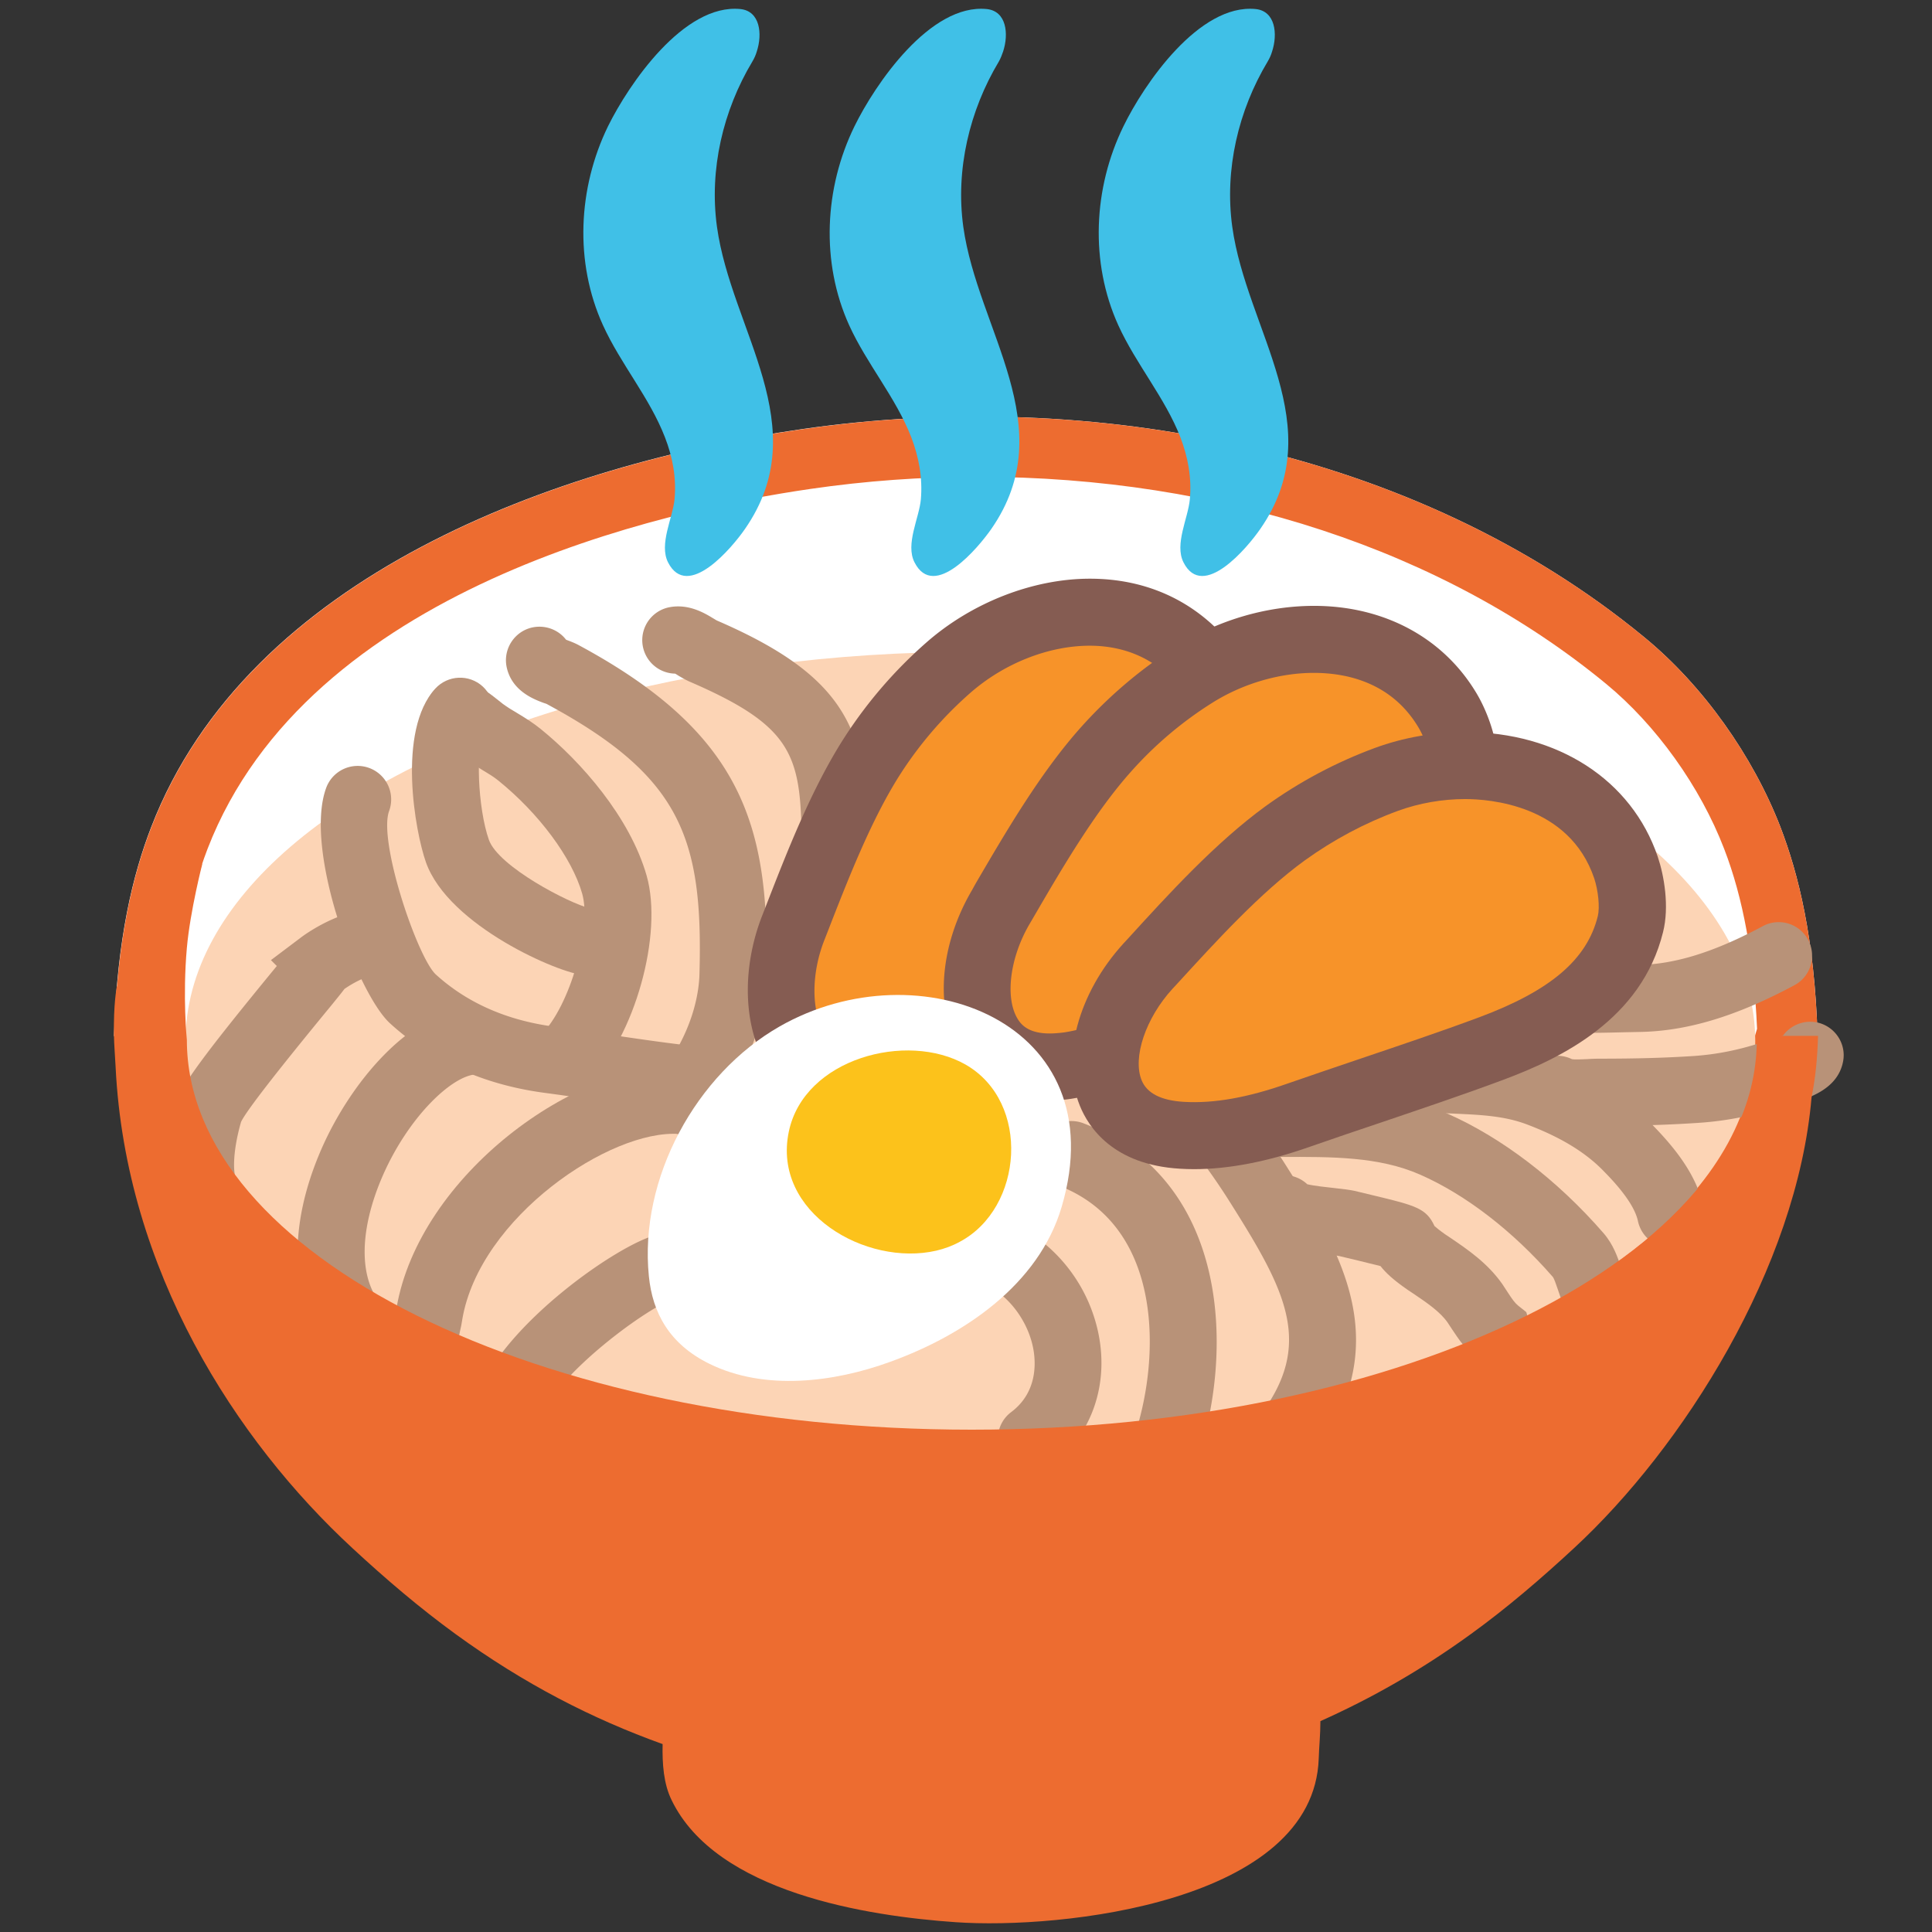 <svg xmlns="http://www.w3.org/2000/svg" width="3em" height="3em" viewBox="0 0 128 128"><rect x="0" y="0" width="128" height="128" fill="#333333" stroke="none"/><path fill="#fff" d="M120.42 68.62c-.21-6.46-1.26-10.69-2.46-13.82c-1.82-4.71-5.13-9.39-9.02-12.58C93.71 29.68 72.3 25.66 53.13 28.43c-16.2 2.34-36.67 9.67-43.11 26.36c-1.21 3.13-2.26 7.37-2.47 13.82c0 0 15.54 40.35 59.08 40.35c43.55.01 53.79-40.34 53.79-40.34"/><path fill="#ed6c30" d="M64.78 31.59c16.1 0 30.88 4.87 41.62 13.71c3.32 2.73 6.25 6.82 7.83 10.94c1.26 3.26 1.97 7.17 2.18 11.92c-1.37 4.71-12.08 36.82-49.77 36.82c-37.56 0-52.75-31.68-55.06-37.07c.22-4.64.94-8.46 2.17-11.67c6.67-17.27 30.16-22.43 39.96-23.85c3.64-.53 7.35-.8 11.07-.8m0-3.99c-3.93 0-7.83.28-11.64.84c-16.2 2.34-36.67 9.67-43.11 26.36c-1.21 3.13-2.26 7.37-2.47 13.82c0 0 15.54 40.35 59.08 40.35s53.78-40.35 53.78-40.35c-.21-6.46-1.26-10.69-2.46-13.82c-1.82-4.71-5.13-9.39-9.02-12.58C96.75 32.18 80.58 27.6 64.78 27.6"/><ellipse cx="64.29" cy="68.99" fill="#fcd4b5" rx="52" ry="25.8"/><defs><ellipse id="" cx="64.38" cy="68.9" rx="52" ry="25.82"/></defs><clipPath id=""><use href="#"/></clipPath><g fill="#b89278" clip-path="url(#)"><path d="M28.03 92.46c-1.14 0-2.11-.88-2.21-2.04c-.09-1.07.12-2.14.31-3.07l.14-.69c1.5-8.78 12.01-16.44 19.04-15.96c1.23.08 2.15 1.14 2.06 2.36c-.08 1.23-1.15 2.13-2.37 2.07c-4.55-.33-13.22 5.52-14.37 12.27c-.04.27-.09.54-.16.82c-.13.65-.28 1.38-.24 1.82c.1 1.22-.8 2.3-2.03 2.4c-.04.02-.1.02-.17.02"/><path d="M23.52 90.02c-.64 0-1.27-.28-1.71-.81c-2.6-3.12-2.78-7.88-.52-13.07c1.9-4.36 5.84-9.16 10-9.39c1.24-.05 2.27.87 2.34 2.09a2.21 2.21 0 0 1-2.09 2.34c-1.61.09-4.48 2.82-6.19 6.73c-1.54 3.54-1.59 6.71-.13 8.46c.78.94.65 2.34-.29 3.12c-.41.36-.92.53-1.41.53m-9.38-8.09c-.54 0-1.08-.19-1.51-.58c-2.18-1.94-1.69-5.64-.88-8.41c.28-.97 1.35-2.57 6.59-8.94l-.39-.39l2.03-1.53c.56-.42 2.6-1.74 4.33-1.75c1.22.02 2.2 1.02 2.18 2.25a2.226 2.226 0 0 1-2.21 2.19h-.04c-.16.03-.82.33-1.42.75c-.23.31-.5.63-.77.97c-3.69 4.48-5.74 7.12-6.08 7.84c-.62 2.17-.49 3.49-.33 3.76c.91.82.97 2.19.16 3.1c-.45.49-1.05.74-1.66.74"/><path d="M44.99 73.63c-.09 0-.18 0-.27-.01c-1.79-.21-3.58-.48-5.37-.75c-1.12-.17-2.25-.33-3.37-.48c-4-.55-7.41-2.1-10.15-4.6c-2.15-1.98-5.72-11.5-4.22-15.59a2.22 2.22 0 1 1 4.17 1.53c-.73 1.98 1.82 9.55 3.06 10.8c2.04 1.87 4.65 3.04 7.74 3.47c1.14.16 2.28.32 3.41.49c1.75.26 3.5.52 5.24.73c1.22.14 2.09 1.25 1.95 2.46a2.21 2.21 0 0 1-2.19 1.95"/><path d="M38.77 64.59h-.12c-1.53-.08-8.93-3.23-10.43-7.46c-.71-2-1.94-8.71.62-11.51c.83-.9 2.23-.97 3.14-.14c.9.83.97 2.23.14 3.13c-.64.79-.47 4.93.27 7.03c.63 1.78 5.34 4.22 6.7 4.54c1.23.06 2.06 1.1 2 2.32c-.06 1.19-1.14 2.09-2.32 2.09"/><path d="M37.45 72.31c-.57 0-1.14-.22-1.57-.65c-.86-.87-.86-2.27 0-3.14c1.87-1.86 3.35-7 2.69-9.32c-.68-2.37-2.86-5.31-5.56-7.49c-.32-.26-.69-.48-1.06-.7c-.44-.27-.88-.55-1.3-.85l-.38-.3c-.2-.16-.49-.39-.6-.42c-1.14-.4-1.81-1.65-1.44-2.79c.36-1.15 1.53-1.81 2.69-1.46c.93.27 1.6.81 2.1 1.21l.29.23c.3.22.62.42.95.61c.53.32 1.06.65 1.54 1.04c2.68 2.16 5.93 5.85 7.04 9.73s-.79 10.66-3.82 13.68c-.44.41-1.01.62-1.57.62"/><path d="M45.17 75.14c-.5 0-1-.16-1.42-.51a2.22 2.22 0 0 1-.29-3.12c2.5-3.01 2.85-5.85 2.88-6.94c.26-9.08-1.24-13.15-10.14-17.94l-.18-.06c-.65-.24-2.14-.8-2.46-2.41c-.23-1.2.56-2.37 1.76-2.6c.85-.16 1.69.18 2.18.82c.03.01.05.02.07.03c.28.1.54.21.73.31c10.9 5.86 12.75 12 12.46 21.98c-.05 1.92-.64 5.73-3.91 9.65c-.42.52-1.05.79-1.68.79"/><path d="M55.33 58.76c-1.22 0-2.22-1-2.22-2.22c0-6.34-.31-8.29-7.33-11.34c-.25-.1-.51-.25-.79-.41c-.08-.05-.17-.11-.26-.16a2.22 2.22 0 0 1-.32-4.41c1.23-.21 2.24.38 2.83.74c.11.06.2.13.3.17c9.05 3.92 9.99 7.7 9.99 15.4c.02 1.23-.97 2.23-2.2 2.23M33.68 95.48c-.25 0-.52-.04-.77-.14a2.214 2.214 0 0 1-1.31-2.85c1.77-4.79 9.43-10.09 11.89-10.67c.15-.03.39-.08.66-.13c.24-.04.72-.12 1.01-.19c.66-.5 1.59-.6 2.37-.18c1.08.58 1.49 1.92.92 3c-.67 1.25-2.13 1.5-3.54 1.74c-.17.03-.3.05-.4.07c-1.4.38-7.6 4.8-8.74 7.88a2.22 2.22 0 0 1-2.09 1.47m34.65 2.07c-.67 0-1.34-.31-1.77-.89a2.21 2.21 0 0 1 .44-3.11c1.88-1.42 1.61-3.6 1.4-4.46c-.42-1.79-1.94-4.06-4.8-4.58a2.21 2.21 0 0 1-1.79-2.57a2.21 2.21 0 0 1 2.58-1.79c4.09.74 7.36 3.84 8.32 7.91c.83 3.53-.33 6.99-3.05 9.04c-.4.3-.87.45-1.33.45"/><path d="M77.18 98.3c-.23 0-.49-.04-.72-.13a2.205 2.205 0 0 1-1.37-2.82c1.83-5.28 2.03-14.1-4.92-16.79a2.21 2.21 0 0 1-1.26-2.87a2.224 2.224 0 0 1 2.87-1.27c9.88 3.82 9.91 15.48 7.52 22.38c-.34.92-1.2 1.5-2.12 1.5"/><path d="M85.09 97.55a2.226 2.226 0 0 1-1.75-3.59c3.79-4.86 1.87-8.41-1.83-14.28c-1.51-2.4-3.12-4.46-4.78-6.15c-.86-.88-.85-2.28.02-3.14c.88-.86 2.28-.85 3.14.02c1.88 1.92 3.69 4.24 5.37 6.9c3.49 5.53 7.45 11.81 1.58 19.37c-.44.57-1.09.87-1.75.87"/><path d="m100.01 90.74l-1.38-.2c-.81-.15-1.44-.72-1.7-1.45c-.29-.36-.52-.71-.74-1.04l-.29-.44c-.49-.7-1.35-1.29-2.27-1.91l-.39-.26c-.91-.63-1.43-1.11-1.78-1.56c-.32-.08-.78-.19-1.46-.36l-1.3-.31c-.15-.03-.44-.05-.76-.09c-2.07-.21-4.2-.43-4.92-2.23c-.45-1.14.1-2.43 1.25-2.88c.82-.33 1.74-.12 2.34.45c.46.11 1.33.2 1.78.25c.59.06 1.09.13 1.36.19l1.29.31c2.74.66 3.46.84 4 2.02c.09.08.3.26.71.55l.36.24c1.15.78 2.45 1.67 3.42 3.05l.36.55c.3.46.47.7.69.88l.54.43l.55 1.85z"/><path d="M106.02 88.33c-.61 0-1.21-.24-1.65-.72c-.67-.73-.96-1.57-1.18-2.24c-.09-.27-.23-.68-.32-.78c-2.64-3.03-5.76-5.44-8.79-6.77c-2.73-1.2-5.85-1.18-9.16-1.17h-1.14c-1.22 0-2.21-1-2.21-2.22c0-1.23.99-2.21 2.22-2.21h1.11c3.64-.01 7.38-.03 10.97 1.55c3.62 1.59 7.3 4.4 10.36 7.92c.67.77.96 1.65 1.17 2.28c.08.23.19.57.26.67c.83.9.77 2.28-.13 3.12c-.44.37-.98.57-1.51.57"/><path d="M110.7 82.67a2.24 2.24 0 0 1-2.18-1.76c-.27-1.31-1.85-2.89-2.36-3.41c-1.21-1.22-2.86-2.2-5.04-3.02c-1.48-.55-3.01-.62-4.79-.7l-1.23-.06c-.71-.04-1.48.08-2.3.2c-.91.14-1.86.3-2.87.26a2.215 2.215 0 0 1-2.17-2.27c.03-1.23 1.07-2.18 2.27-2.17c.64.01 1.34-.1 2.09-.21c.96-.16 2.06-.33 3.25-.25l1.17.06c1.97.09 4 .19 6.13.98c2.79 1.04 4.97 2.36 6.64 4.04c1.4 1.41 3.08 3.33 3.55 5.62c.26 1.2-.52 2.38-1.71 2.63c-.15.04-.31.06-.45.06m-5.53-14.24c-1.63 0-3.28-.07-4.91-.33c-.83-.13-1.64-.34-2.44-.55c-.5-.13-.99-.26-1.51-.37a2.22 2.22 0 0 1 .89-4.35c.58.12 1.17.27 1.75.42c.66.17 1.31.35 1.99.46c2.08.33 4.36.28 6.56.24l1.04-.02c2.44-.04 5.06-.86 8.25-2.57c1.08-.58 2.42-.18 3 .9s.18 2.43-.9 3.01c-3.84 2.06-7.11 3.05-10.28 3.1l-1.01.02c-.8.02-1.61.04-2.43.04"/><path d="M104.49 74.63c-.73 0-1.55-.09-2.33-.49a2.223 2.223 0 0 1-.97-2.98a2.22 2.22 0 0 1 2.95-.99c.19.04.69.01 1.01 0q.435-.03.84-.03c2.51 0 4.45-.06 6.27-.18c1.54-.11 3.09-.42 4.71-.98l.42-.13c.17-.05.51-.15.74-.24a2.24 2.24 0 0 1 2.21-.88c1.2.23 2 1.39 1.77 2.59c-.35 1.86-2.3 2.44-3.46 2.79l-.25.08c-2 .68-3.91 1.07-5.84 1.2c-1.94.13-3.96.2-6.57.2c-.18 0-.38.01-.57.02c-.3 0-.6.02-.93.02"/></g><path fill="#f79329" d="M65.41 67.1c-2.05 1.74-4.33 3.26-6.74 4.03c-6.36 2.04-8.16-4.42-6.13-9.65c1.45-3.74 3.12-8.13 5.29-11.49c1.38-2.13 3.06-4.06 4.97-5.75c4.67-4.1 12.48-5.56 16.91-.29c.71.86 1.49 2.25 1.63 3.4c.58 4.57-2.43 8.17-5.63 11.02c-3.35 2.99-6.88 5.82-10.3 8.73"/><path fill="#855c52" d="M56.44 73.73c-2.27 0-4.2-1-5.43-2.81c-1.74-2.55-1.95-6.57-.52-10.24l.18-.46c1.46-3.76 3.11-8.02 5.32-11.43a30 30 0 0 1 5.37-6.21c3.02-2.66 7.08-4.24 10.85-4.24c3.73 0 6.91 1.46 9.22 4.2c.84 1.01 1.91 2.8 2.14 4.53c.75 5.89-3.27 10.22-6.36 12.96c-2.09 1.86-4.26 3.67-6.43 5.47c-1.31 1.09-2.62 2.18-3.91 3.28c-2.6 2.21-5.05 3.67-7.5 4.46c-1.04.33-2.02.49-2.93.49M72.2 42.78c-2.73 0-5.69 1.17-7.93 3.14a25.5 25.5 0 0 0-4.57 5.29c-1.96 3.03-3.52 7.06-4.91 10.63l-.18.46c-.89 2.27-.86 4.8.05 6.13c.65.95 1.74 1.11 3.33.6c1.86-.59 3.87-1.81 5.98-3.6c1.3-1.11 2.63-2.21 3.96-3.32c2.12-1.77 4.26-3.54 6.32-5.37c3.76-3.35 5.27-6.14 4.9-9.08c-.07-.58-.58-1.59-1.14-2.24c-1.8-2.19-4.16-2.64-5.81-2.64"/><path fill="#f79329" d="M78.13 67.66c-2.29 1.4-4.78 2.54-7.28 2.93c-6.61 1.01-7.37-5.65-4.54-10.49c2.02-3.47 4.36-7.54 7.03-10.51a28 28 0 0 1 5.81-4.91c5.26-3.31 13.2-3.54 16.75 2.37c.58.96 1.12 2.45 1.08 3.61c-.15 4.6-3.69 7.69-7.29 9.99c-3.79 2.43-7.73 4.68-11.56 7.01"/><path fill="#855c52" d="M69.56 72.9c-2.67 0-4.8-1.15-6.01-3.25c-1.62-2.83-1.3-7.02.85-10.68l.22-.4c2.04-3.49 4.34-7.44 7.07-10.47c1.84-2.04 3.95-3.83 6.28-5.29c2.72-1.72 5.95-2.67 9.09-2.67c4.63 0 8.55 2.1 10.75 5.77c.68 1.13 1.45 3.06 1.4 4.81c-.19 5.94-4.84 9.58-8.32 11.8c-2.39 1.53-4.85 2.99-7.31 4.45c-1.43.85-2.87 1.71-4.29 2.57c-2.86 1.75-5.59 2.83-8.1 3.22c-.58.11-1.13.14-1.63.14m17.48-28.32c-2.28 0-4.72.72-6.72 1.98a25 25 0 0 0-5.34 4.51c-2.42 2.69-4.61 6.44-6.53 9.74l-.24.41c-1.29 2.2-1.63 4.82-.82 6.23c.25.44.75 1.02 2.16 1.02c.3 0 .62-.03.95-.07c1.93-.3 4.11-1.19 6.46-2.63c1.44-.88 2.88-1.74 4.34-2.6c2.41-1.43 4.83-2.87 7.18-4.37c4.23-2.71 6.17-5.24 6.27-8.2c.02-.58-.33-1.66-.77-2.4c-1.78-2.99-4.76-3.62-6.94-3.62"/><path fill="#f79329" d="M86.04 73.89c-2.54.89-5.21 1.48-7.74 1.33c-6.67-.4-6.01-7.06-2.24-11.21c2.71-2.96 5.85-6.45 9.09-8.8c2.06-1.49 4.32-2.69 6.71-3.57c5.83-2.13 13.65-.68 15.87 5.84c.37 1.06.57 2.63.29 3.75c-1.11 4.47-5.21 6.75-9.22 8.24c-4.2 1.57-8.52 2.94-12.76 4.42"/><path fill="#855c52" d="M79.11 77.46c-.31 0-.63-.01-.94-.03c-4.4-.26-6.05-2.73-6.63-4.18c-1.27-3.14-.11-7.45 2.89-10.74l.27-.29c2.73-3 5.84-6.4 9.15-8.81c2.23-1.61 4.67-2.91 7.25-3.86c1.88-.69 3.94-1.05 5.97-1.05c6.14 0 11.03 3.17 12.76 8.26c.42 1.24.78 3.3.35 5c-1.43 5.78-6.74 8.35-10.61 9.79c-2.63.98-5.31 1.88-7.99 2.79c-1.61.54-3.21 1.08-4.81 1.64c-2.78.98-5.36 1.48-7.66 1.48m17.96-24.52c-1.51 0-3.05.27-4.45.78c-2.21.81-4.28 1.92-6.17 3.28c-2.95 2.14-5.88 5.36-8.49 8.21l-.27.29c-1.79 1.95-2.67 4.57-2.05 6.08c.35.85 1.28 1.33 2.79 1.42c2 .12 4.26-.29 6.87-1.21c1.61-.56 3.24-1.11 4.86-1.66c2.63-.89 5.28-1.78 7.86-2.74c4.71-1.76 7.13-3.82 7.84-6.7c.14-.57.03-1.69-.24-2.5c-1.65-4.87-6.95-5.25-8.55-5.25"/><path fill="#fff" d="M42.99 84.56c-.66-6.5 3.13-13.4 8.67-16.56c9.23-5.26 22.29-.29 18.68 11.95c-1.52 5.17-6.49 8.51-11.35 10.27c-3.72 1.36-8.31 1.94-11.98.14c-2.69-1.32-3.78-3.41-4.02-5.8"/><path fill="#fcc21b" d="M62.03 82.86c-4.65 1.07-10.89-2.52-9.77-7.88c1.01-4.86 7.83-6.66 11.71-4.45c4.35 2.49 3.82 9.51-.38 11.74c-.49.27-1.01.46-1.56.59"/><path fill="#40c0e7" d="M50.14 3.41c.38-1.16.22-2.67-1.08-2.81c-3.76-.38-7.41 4.99-8.78 7.77c-1.99 4.09-2.23 9.01-.33 13.18c1.17 2.57 3.08 4.78 4.1 7.41c.52 1.33.77 2.7.64 4.12c-.12 1.24-1.04 2.97-.43 4.18c1.3 2.55 4.26-1 5.1-2.22c4.7-6.78-.91-13.14-1.86-20.02c-.52-3.79.4-7.7 2.35-10.95c.12-.2.22-.42.29-.66m34.14 0C84.66 2.25 84.5.74 83.2.6c-3.76-.38-7.42 4.99-8.77 7.77c-2 4.09-2.23 9.01-.34 13.18c1.17 2.57 3.08 4.78 4.11 7.41c.51 1.33.76 2.7.63 4.12c-.11 1.24-1.03 2.97-.42 4.18c1.29 2.55 4.25-1 5.09-2.22c4.7-6.78-.91-13.14-1.86-20.02c-.52-3.79.4-7.7 2.35-10.95c.12-.2.22-.42.29-.66m-17.82 0c.38-1.16.23-2.67-1.08-2.81c-3.76-.38-7.41 4.99-8.77 7.77c-2 4.09-2.24 9.01-.35 13.18c1.17 2.57 3.09 4.78 4.11 7.41c.51 1.33.76 2.7.64 4.12c-.11 1.24-1.04 2.97-.42 4.18c1.3 2.55 4.24-1 5.09-2.22c4.7-6.78-.9-13.14-1.86-20.02c-.52-3.79.41-7.7 2.36-10.95c.11-.2.2-.42.28-.66"/><path fill="#ed6c30" d="M116.37 68.62c0 .1.02.18.02.28c0 14.26-23.28 25.82-52.01 25.82c-28.72 0-52-11.56-52-25.82c0 0-.29-2.83 0-6.1c.22-2.46 1.03-5.59 1.03-5.59L7.73 65.4c0 .08-.22 1.08-.18 3.22c0 .43.09 1.64.11 2.08c.66 13.45 7.97 24.74 15.69 31.87c2.18 2.02 4.45 3.96 6.83 5.69c4.55 3.31 9.07 5.62 13.72 7.29c-.03 1.32.07 2.64.59 3.7c2.96 6.15 13.02 7.7 18.82 8.1c6.95.49 23.75-1.29 24.06-10.86c.02-.71.11-1.58.11-2.46c3.35-1.5 6.65-3.36 9.97-5.77c2.38-1.72 4.65-3.67 6.83-5.69c7.2-6.65 14.78-18.57 15.74-29.87c.27-1.31.39-2.68.43-4.07h-4.08z"/></svg>